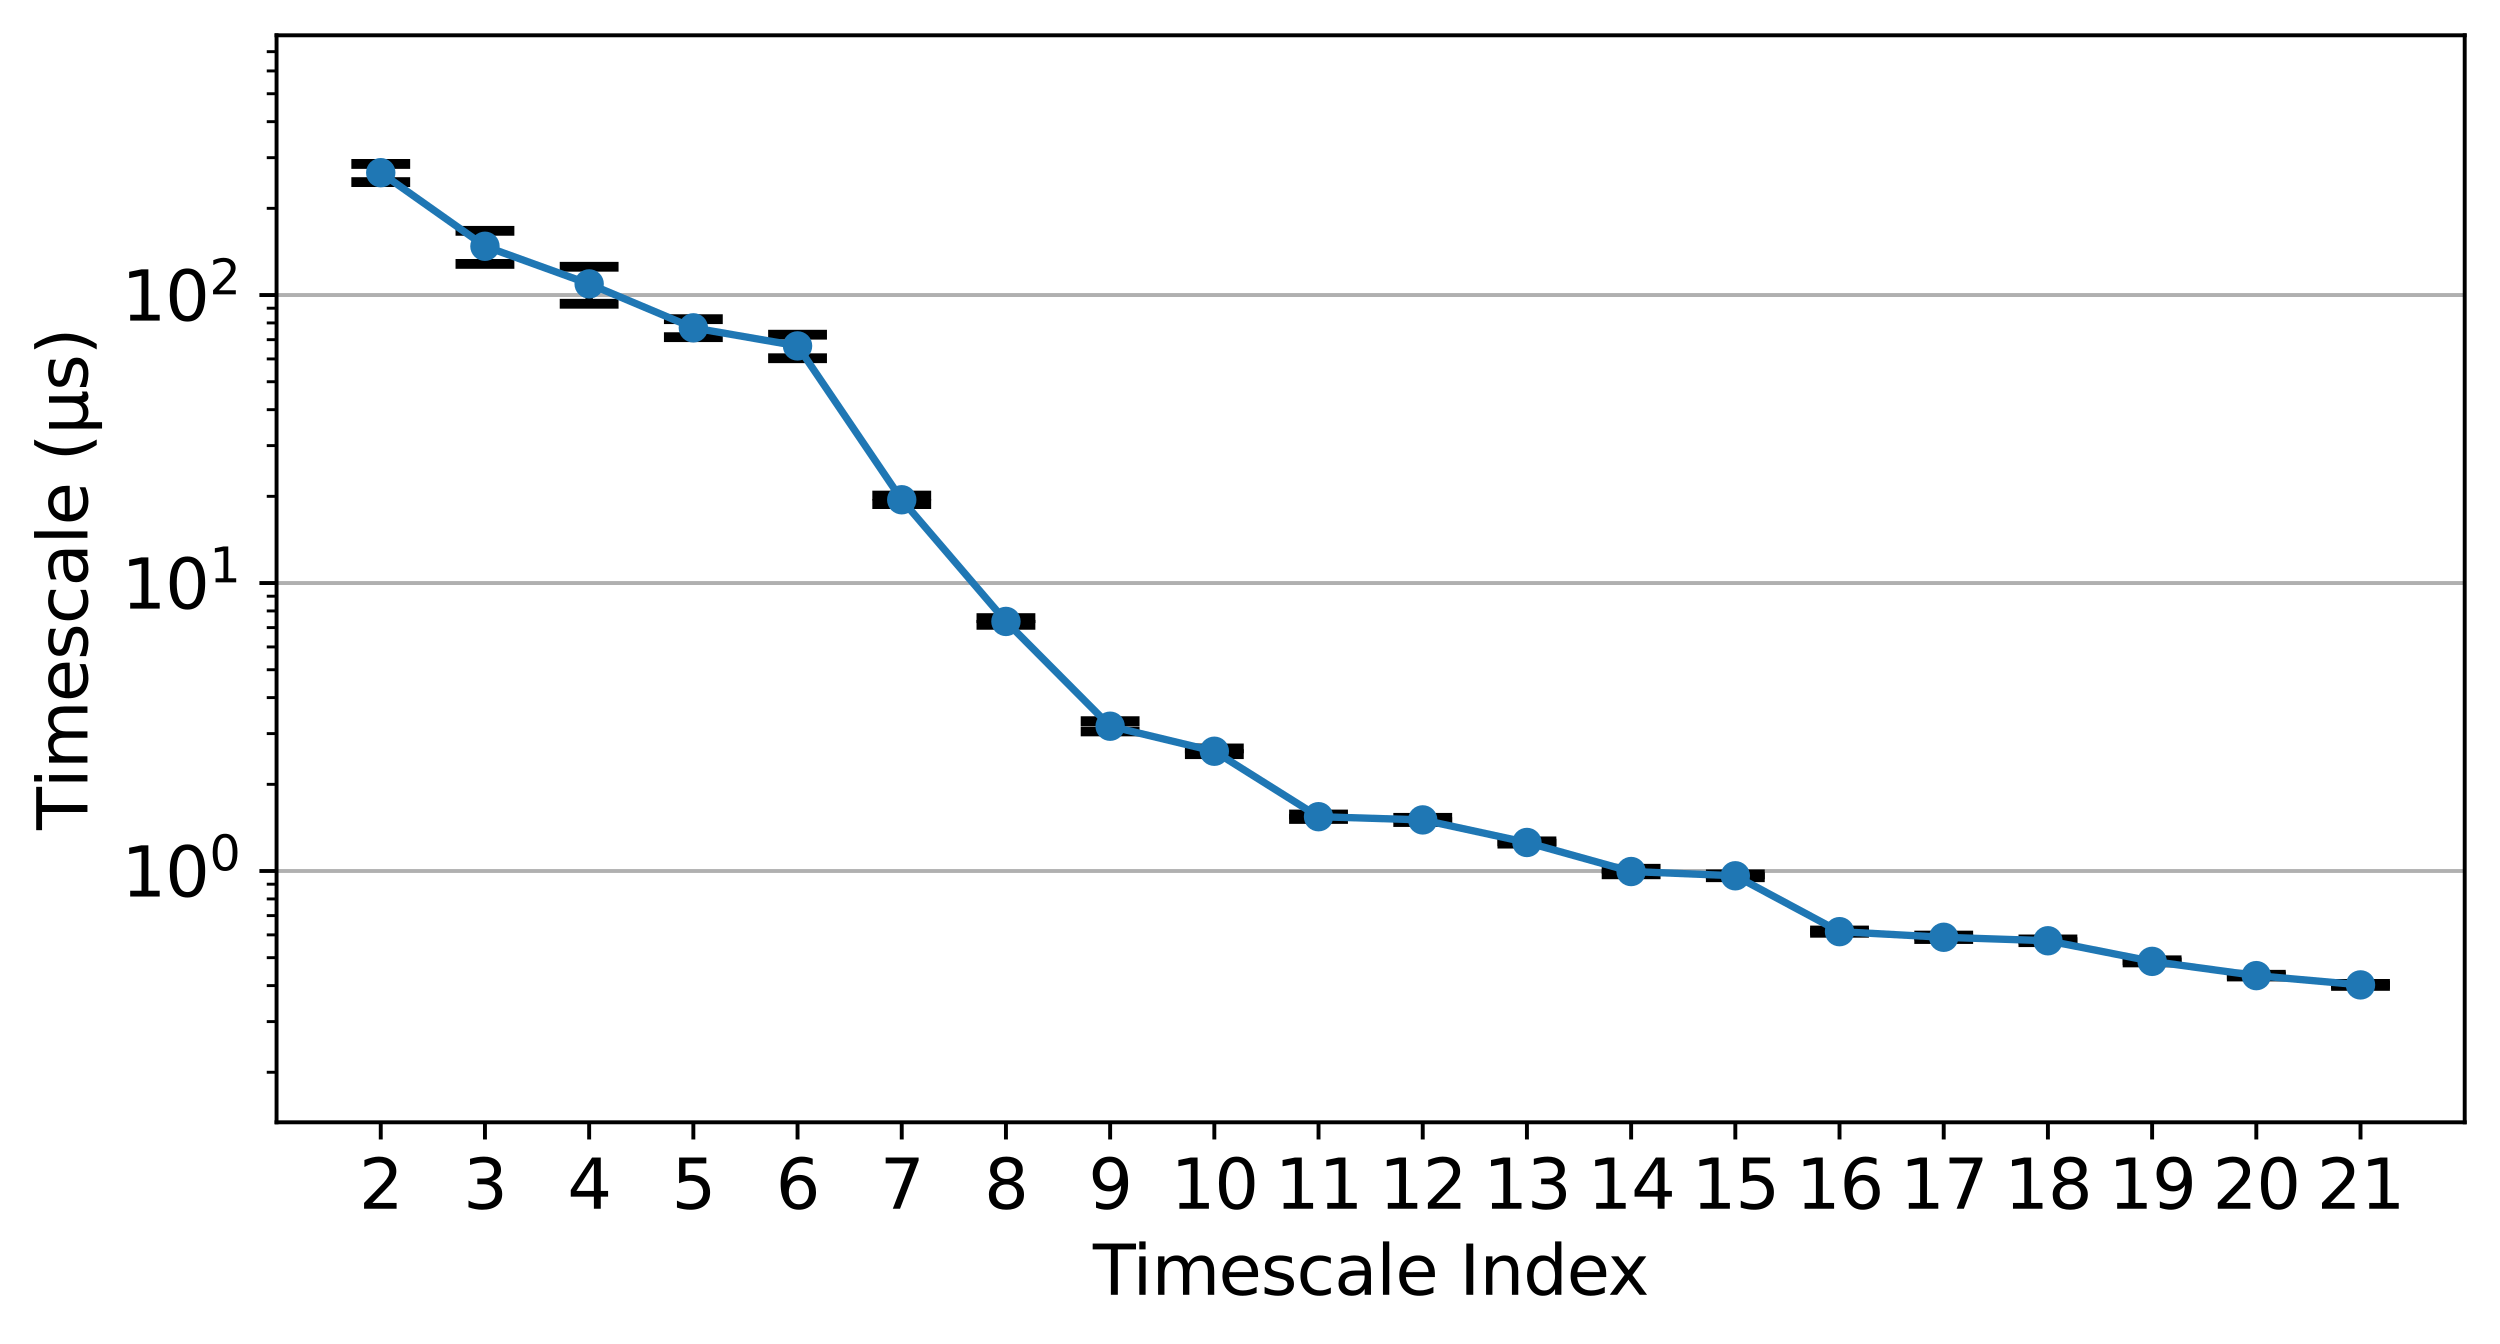 <?xml version="1.0" encoding="utf-8" standalone="no"?>
<!DOCTYPE svg PUBLIC "-//W3C//DTD SVG 1.1//EN"
  "http://www.w3.org/Graphics/SVG/1.1/DTD/svg11.dtd">
<svg xmlns:xlink="http://www.w3.org/1999/xlink" width="510.02pt" height="274.259pt" viewBox="0 0 510.02 274.259" xmlns="http://www.w3.org/2000/svg" version="1.1">
 <defs>
  <style type="text/css">*{stroke-linejoin: round; stroke-linecap: butt}</style>
 </defs>
 <g id="figure_1">
  <g id="patch_1">
   <path d="M 0 274.259 
L 510.02 274.259 
L 510.02 0 
L 0 0 
L 0 274.259 
z
" style="fill: none"/>
  </g>
  <g id="axes_1">
   <g id="patch_2">
    <path d="M 56.42 228.96 
L 502.82 228.96 
L 502.82 7.2 
L 56.42 7.2 
L 56.42 228.96 
z
" style="fill: none"/>
   </g>
   <g id="PolyCollection_1">
    <path d="M 35.163 58928.081 
L 35.163 430.378 
L 502.82 430.378 
L 502.82 58928.081 
L 502.82 58928.081 
L 35.163 58928.081 
z
" clip-path="url(#p43b0961036)" style="fill: #808080; fill-opacity: 0.8; stroke: #808080; stroke-opacity: 0.8"/>
   </g>
   <g id="matplotlib.axis_1">
    <g id="xtick_1">
     <g id="line2d_1">
      <defs>
       <path id="m91b719bd56" d="M 0 0 
L 0 3.5 
" style="stroke: #000000; stroke-width: 0.8"/>
      </defs>
      <g>
       <use xlink:href="#m91b719bd56" x="77.677" y="228.96" style="stroke: #000000; stroke-width: 0.8"/>
      </g>
     </g>
     <g id="text_1">
      <!-- 2 -->
      <g transform="translate(73.223 246.598) scale(0.14 -0.14)">
       <defs>
        <path id="DejaVuSans-32" d="M 1228 531 
L 3431 531 
L 3431 0 
L 469 0 
L 469 531 
Q 828 903 1448 1529 
Q 2069 2156 2228 2338 
Q 2531 2678 2651 2914 
Q 2772 3150 2772 3378 
Q 2772 3750 2511 3984 
Q 2250 4219 1831 4219 
Q 1534 4219 1204 4116 
Q 875 4013 500 3803 
L 500 4441 
Q 881 4594 1212 4672 
Q 1544 4750 1819 4750 
Q 2544 4750 2975 4387 
Q 3406 4025 3406 3419 
Q 3406 3131 3298 2873 
Q 3191 2616 2906 2266 
Q 2828 2175 2409 1742 
Q 1991 1309 1228 531 
z
" transform="scale(0.016)"/>
       </defs>
       <use xlink:href="#DejaVuSans-32"/>
      </g>
     </g>
    </g>
    <g id="xtick_2">
     <g id="line2d_2">
      <g>
       <use xlink:href="#m91b719bd56" x="98.934" y="228.96" style="stroke: #000000; stroke-width: 0.8"/>
      </g>
     </g>
     <g id="text_2">
      <!-- 3 -->
      <g transform="translate(94.481 246.598) scale(0.14 -0.14)">
       <defs>
        <path id="DejaVuSans-33" d="M 2597 2516 
Q 3050 2419 3304 2112 
Q 3559 1806 3559 1356 
Q 3559 666 3084 287 
Q 2609 -91 1734 -91 
Q 1441 -91 1130 -33 
Q 819 25 488 141 
L 488 750 
Q 750 597 1062 519 
Q 1375 441 1716 441 
Q 2309 441 2620 675 
Q 2931 909 2931 1356 
Q 2931 1769 2642 2001 
Q 2353 2234 1838 2234 
L 1294 2234 
L 1294 2753 
L 1863 2753 
Q 2328 2753 2575 2939 
Q 2822 3125 2822 3475 
Q 2822 3834 2567 4026 
Q 2313 4219 1838 4219 
Q 1578 4219 1281 4162 
Q 984 4106 628 3988 
L 628 4550 
Q 988 4650 1302 4700 
Q 1616 4750 1894 4750 
Q 2613 4750 3031 4423 
Q 3450 4097 3450 3541 
Q 3450 3153 3228 2886 
Q 3006 2619 2597 2516 
z
" transform="scale(0.016)"/>
       </defs>
       <use xlink:href="#DejaVuSans-33"/>
      </g>
     </g>
    </g>
    <g id="xtick_3">
     <g id="line2d_3">
      <g>
       <use xlink:href="#m91b719bd56" x="120.191" y="228.96" style="stroke: #000000; stroke-width: 0.8"/>
      </g>
     </g>
     <g id="text_3">
      <!-- 4 -->
      <g transform="translate(115.738 246.598) scale(0.14 -0.14)">
       <defs>
        <path id="DejaVuSans-34" d="M 2419 4116 
L 825 1625 
L 2419 1625 
L 2419 4116 
z
M 2253 4666 
L 3047 4666 
L 3047 1625 
L 3713 1625 
L 3713 1100 
L 3047 1100 
L 3047 0 
L 2419 0 
L 2419 1100 
L 313 1100 
L 313 1709 
L 2253 4666 
z
" transform="scale(0.016)"/>
       </defs>
       <use xlink:href="#DejaVuSans-34"/>
      </g>
     </g>
    </g>
    <g id="xtick_4">
     <g id="line2d_4">
      <g>
       <use xlink:href="#m91b719bd56" x="141.449" y="228.96" style="stroke: #000000; stroke-width: 0.8"/>
      </g>
     </g>
     <g id="text_4">
      <!-- 5 -->
      <g transform="translate(136.995 246.598) scale(0.14 -0.14)">
       <defs>
        <path id="DejaVuSans-35" d="M 691 4666 
L 3169 4666 
L 3169 4134 
L 1269 4134 
L 1269 2991 
Q 1406 3038 1543 3061 
Q 1681 3084 1819 3084 
Q 2600 3084 3056 2656 
Q 3513 2228 3513 1497 
Q 3513 744 3044 326 
Q 2575 -91 1722 -91 
Q 1428 -91 1123 -41 
Q 819 9 494 109 
L 494 744 
Q 775 591 1075 516 
Q 1375 441 1709 441 
Q 2250 441 2565 725 
Q 2881 1009 2881 1497 
Q 2881 1984 2565 2268 
Q 2250 2553 1709 2553 
Q 1456 2553 1204 2497 
Q 953 2441 691 2322 
L 691 4666 
z
" transform="scale(0.016)"/>
       </defs>
       <use xlink:href="#DejaVuSans-35"/>
      </g>
     </g>
    </g>
    <g id="xtick_5">
     <g id="line2d_5">
      <g>
       <use xlink:href="#m91b719bd56" x="162.706" y="228.96" style="stroke: #000000; stroke-width: 0.8"/>
      </g>
     </g>
     <g id="text_5">
      <!-- 6 -->
      <g transform="translate(158.252 246.598) scale(0.14 -0.14)">
       <defs>
        <path id="DejaVuSans-36" d="M 2113 2584 
Q 1688 2584 1439 2293 
Q 1191 2003 1191 1497 
Q 1191 994 1439 701 
Q 1688 409 2113 409 
Q 2538 409 2786 701 
Q 3034 994 3034 1497 
Q 3034 2003 2786 2293 
Q 2538 2584 2113 2584 
z
M 3366 4563 
L 3366 3988 
Q 3128 4100 2886 4159 
Q 2644 4219 2406 4219 
Q 1781 4219 1451 3797 
Q 1122 3375 1075 2522 
Q 1259 2794 1537 2939 
Q 1816 3084 2150 3084 
Q 2853 3084 3261 2657 
Q 3669 2231 3669 1497 
Q 3669 778 3244 343 
Q 2819 -91 2113 -91 
Q 1303 -91 875 529 
Q 447 1150 447 2328 
Q 447 3434 972 4092 
Q 1497 4750 2381 4750 
Q 2619 4750 2861 4703 
Q 3103 4656 3366 4563 
z
" transform="scale(0.016)"/>
       </defs>
       <use xlink:href="#DejaVuSans-36"/>
      </g>
     </g>
    </g>
    <g id="xtick_6">
     <g id="line2d_6">
      <g>
       <use xlink:href="#m91b719bd56" x="183.963" y="228.96" style="stroke: #000000; stroke-width: 0.8"/>
      </g>
     </g>
     <g id="text_6">
      <!-- 7 -->
      <g transform="translate(179.509 246.598) scale(0.14 -0.14)">
       <defs>
        <path id="DejaVuSans-37" d="M 525 4666 
L 3525 4666 
L 3525 4397 
L 1831 0 
L 1172 0 
L 2766 4134 
L 525 4134 
L 525 4666 
z
" transform="scale(0.016)"/>
       </defs>
       <use xlink:href="#DejaVuSans-37"/>
      </g>
     </g>
    </g>
    <g id="xtick_7">
     <g id="line2d_7">
      <g>
       <use xlink:href="#m91b719bd56" x="205.22" y="228.96" style="stroke: #000000; stroke-width: 0.8"/>
      </g>
     </g>
     <g id="text_7">
      <!-- 8 -->
      <g transform="translate(200.766 246.598) scale(0.14 -0.14)">
       <defs>
        <path id="DejaVuSans-38" d="M 2034 2216 
Q 1584 2216 1326 1975 
Q 1069 1734 1069 1313 
Q 1069 891 1326 650 
Q 1584 409 2034 409 
Q 2484 409 2743 651 
Q 3003 894 3003 1313 
Q 3003 1734 2745 1975 
Q 2488 2216 2034 2216 
z
M 1403 2484 
Q 997 2584 770 2862 
Q 544 3141 544 3541 
Q 544 4100 942 4425 
Q 1341 4750 2034 4750 
Q 2731 4750 3128 4425 
Q 3525 4100 3525 3541 
Q 3525 3141 3298 2862 
Q 3072 2584 2669 2484 
Q 3125 2378 3379 2068 
Q 3634 1759 3634 1313 
Q 3634 634 3220 271 
Q 2806 -91 2034 -91 
Q 1263 -91 848 271 
Q 434 634 434 1313 
Q 434 1759 690 2068 
Q 947 2378 1403 2484 
z
M 1172 3481 
Q 1172 3119 1398 2916 
Q 1625 2713 2034 2713 
Q 2441 2713 2670 2916 
Q 2900 3119 2900 3481 
Q 2900 3844 2670 4047 
Q 2441 4250 2034 4250 
Q 1625 4250 1398 4047 
Q 1172 3844 1172 3481 
z
" transform="scale(0.016)"/>
       </defs>
       <use xlink:href="#DejaVuSans-38"/>
      </g>
     </g>
    </g>
    <g id="xtick_8">
     <g id="line2d_8">
      <g>
       <use xlink:href="#m91b719bd56" x="226.477" y="228.96" style="stroke: #000000; stroke-width: 0.8"/>
      </g>
     </g>
     <g id="text_8">
      <!-- 9 -->
      <g transform="translate(222.023 246.598) scale(0.14 -0.14)">
       <defs>
        <path id="DejaVuSans-39" d="M 703 97 
L 703 672 
Q 941 559 1184 500 
Q 1428 441 1663 441 
Q 2288 441 2617 861 
Q 2947 1281 2994 2138 
Q 2813 1869 2534 1725 
Q 2256 1581 1919 1581 
Q 1219 1581 811 2004 
Q 403 2428 403 3163 
Q 403 3881 828 4315 
Q 1253 4750 1959 4750 
Q 2769 4750 3195 4129 
Q 3622 3509 3622 2328 
Q 3622 1225 3098 567 
Q 2575 -91 1691 -91 
Q 1453 -91 1209 -44 
Q 966 3 703 97 
z
M 1959 2075 
Q 2384 2075 2632 2365 
Q 2881 2656 2881 3163 
Q 2881 3666 2632 3958 
Q 2384 4250 1959 4250 
Q 1534 4250 1286 3958 
Q 1038 3666 1038 3163 
Q 1038 2656 1286 2365 
Q 1534 2075 1959 2075 
z
" transform="scale(0.016)"/>
       </defs>
       <use xlink:href="#DejaVuSans-39"/>
      </g>
     </g>
    </g>
    <g id="xtick_9">
     <g id="line2d_9">
      <g>
       <use xlink:href="#m91b719bd56" x="247.734" y="228.96" style="stroke: #000000; stroke-width: 0.8"/>
      </g>
     </g>
     <g id="text_9">
      <!-- 10 -->
      <g transform="translate(238.827 246.598) scale(0.14 -0.14)">
       <defs>
        <path id="DejaVuSans-31" d="M 794 531 
L 1825 531 
L 1825 4091 
L 703 3866 
L 703 4441 
L 1819 4666 
L 2450 4666 
L 2450 531 
L 3481 531 
L 3481 0 
L 794 0 
L 794 531 
z
" transform="scale(0.016)"/>
        <path id="DejaVuSans-30" d="M 2034 4250 
Q 1547 4250 1301 3770 
Q 1056 3291 1056 2328 
Q 1056 1369 1301 889 
Q 1547 409 2034 409 
Q 2525 409 2770 889 
Q 3016 1369 3016 2328 
Q 3016 3291 2770 3770 
Q 2525 4250 2034 4250 
z
M 2034 4750 
Q 2819 4750 3233 4129 
Q 3647 3509 3647 2328 
Q 3647 1150 3233 529 
Q 2819 -91 2034 -91 
Q 1250 -91 836 529 
Q 422 1150 422 2328 
Q 422 3509 836 4129 
Q 1250 4750 2034 4750 
z
" transform="scale(0.016)"/>
       </defs>
       <use xlink:href="#DejaVuSans-31"/>
       <use xlink:href="#DejaVuSans-30" x="63.623"/>
      </g>
     </g>
    </g>
    <g id="xtick_10">
     <g id="line2d_10">
      <g>
       <use xlink:href="#m91b719bd56" x="268.991" y="228.96" style="stroke: #000000; stroke-width: 0.8"/>
      </g>
     </g>
     <g id="text_10">
      <!-- 11 -->
      <g transform="translate(260.084 246.598) scale(0.14 -0.14)">
       <use xlink:href="#DejaVuSans-31"/>
       <use xlink:href="#DejaVuSans-31" x="63.623"/>
      </g>
     </g>
    </g>
    <g id="xtick_11">
     <g id="line2d_11">
      <g>
       <use xlink:href="#m91b719bd56" x="290.249" y="228.96" style="stroke: #000000; stroke-width: 0.8"/>
      </g>
     </g>
     <g id="text_11">
      <!-- 12 -->
      <g transform="translate(281.341 246.598) scale(0.14 -0.14)">
       <use xlink:href="#DejaVuSans-31"/>
       <use xlink:href="#DejaVuSans-32" x="63.623"/>
      </g>
     </g>
    </g>
    <g id="xtick_12">
     <g id="line2d_12">
      <g>
       <use xlink:href="#m91b719bd56" x="311.506" y="228.96" style="stroke: #000000; stroke-width: 0.8"/>
      </g>
     </g>
     <g id="text_12">
      <!-- 13 -->
      <g transform="translate(302.598 246.598) scale(0.14 -0.14)">
       <use xlink:href="#DejaVuSans-31"/>
       <use xlink:href="#DejaVuSans-33" x="63.623"/>
      </g>
     </g>
    </g>
    <g id="xtick_13">
     <g id="line2d_13">
      <g>
       <use xlink:href="#m91b719bd56" x="332.763" y="228.96" style="stroke: #000000; stroke-width: 0.8"/>
      </g>
     </g>
     <g id="text_13">
      <!-- 14 -->
      <g transform="translate(323.855 246.598) scale(0.14 -0.14)">
       <use xlink:href="#DejaVuSans-31"/>
       <use xlink:href="#DejaVuSans-34" x="63.623"/>
      </g>
     </g>
    </g>
    <g id="xtick_14">
     <g id="line2d_14">
      <g>
       <use xlink:href="#m91b719bd56" x="354.02" y="228.96" style="stroke: #000000; stroke-width: 0.8"/>
      </g>
     </g>
     <g id="text_14">
      <!-- 15 -->
      <g transform="translate(345.113 246.598) scale(0.14 -0.14)">
       <use xlink:href="#DejaVuSans-31"/>
       <use xlink:href="#DejaVuSans-35" x="63.623"/>
      </g>
     </g>
    </g>
    <g id="xtick_15">
     <g id="line2d_15">
      <g>
       <use xlink:href="#m91b719bd56" x="375.277" y="228.96" style="stroke: #000000; stroke-width: 0.8"/>
      </g>
     </g>
     <g id="text_15">
      <!-- 16 -->
      <g transform="translate(366.37 246.598) scale(0.14 -0.14)">
       <use xlink:href="#DejaVuSans-31"/>
       <use xlink:href="#DejaVuSans-36" x="63.623"/>
      </g>
     </g>
    </g>
    <g id="xtick_16">
     <g id="line2d_16">
      <g>
       <use xlink:href="#m91b719bd56" x="396.534" y="228.96" style="stroke: #000000; stroke-width: 0.8"/>
      </g>
     </g>
     <g id="text_16">
      <!-- 17 -->
      <g transform="translate(387.627 246.598) scale(0.14 -0.14)">
       <use xlink:href="#DejaVuSans-31"/>
       <use xlink:href="#DejaVuSans-37" x="63.623"/>
      </g>
     </g>
    </g>
    <g id="xtick_17">
     <g id="line2d_17">
      <g>
       <use xlink:href="#m91b719bd56" x="417.791" y="228.96" style="stroke: #000000; stroke-width: 0.8"/>
      </g>
     </g>
     <g id="text_17">
      <!-- 18 -->
      <g transform="translate(408.884 246.598) scale(0.14 -0.14)">
       <use xlink:href="#DejaVuSans-31"/>
       <use xlink:href="#DejaVuSans-38" x="63.623"/>
      </g>
     </g>
    </g>
    <g id="xtick_18">
     <g id="line2d_18">
      <g>
       <use xlink:href="#m91b719bd56" x="439.049" y="228.96" style="stroke: #000000; stroke-width: 0.8"/>
      </g>
     </g>
     <g id="text_18">
      <!-- 19 -->
      <g transform="translate(430.141 246.598) scale(0.14 -0.14)">
       <use xlink:href="#DejaVuSans-31"/>
       <use xlink:href="#DejaVuSans-39" x="63.623"/>
      </g>
     </g>
    </g>
    <g id="xtick_19">
     <g id="line2d_19">
      <g>
       <use xlink:href="#m91b719bd56" x="460.306" y="228.96" style="stroke: #000000; stroke-width: 0.8"/>
      </g>
     </g>
     <g id="text_19">
      <!-- 20 -->
      <g transform="translate(451.398 246.598) scale(0.14 -0.14)">
       <use xlink:href="#DejaVuSans-32"/>
       <use xlink:href="#DejaVuSans-30" x="63.623"/>
      </g>
     </g>
    </g>
    <g id="xtick_20">
     <g id="line2d_20">
      <g>
       <use xlink:href="#m91b719bd56" x="481.563" y="228.96" style="stroke: #000000; stroke-width: 0.8"/>
      </g>
     </g>
     <g id="text_20">
      <!-- 21 -->
      <g transform="translate(472.655 246.598) scale(0.14 -0.14)">
       <use xlink:href="#DejaVuSans-32"/>
       <use xlink:href="#DejaVuSans-31" x="63.623"/>
      </g>
     </g>
    </g>
    <g id="text_21">
     <!-- Timescale Index -->
     <g transform="translate(222.958 264.147) scale(0.14 -0.14)">
      <defs>
       <path id="DejaVuSans-54" d="M -19 4666 
L 3928 4666 
L 3928 4134 
L 2272 4134 
L 2272 0 
L 1638 0 
L 1638 4134 
L -19 4134 
L -19 4666 
z
" transform="scale(0.016)"/>
       <path id="DejaVuSans-69" d="M 603 3500 
L 1178 3500 
L 1178 0 
L 603 0 
L 603 3500 
z
M 603 4863 
L 1178 4863 
L 1178 4134 
L 603 4134 
L 603 4863 
z
" transform="scale(0.016)"/>
       <path id="DejaVuSans-6d" d="M 3328 2828 
Q 3544 3216 3844 3400 
Q 4144 3584 4550 3584 
Q 5097 3584 5394 3201 
Q 5691 2819 5691 2113 
L 5691 0 
L 5113 0 
L 5113 2094 
Q 5113 2597 4934 2840 
Q 4756 3084 4391 3084 
Q 3944 3084 3684 2787 
Q 3425 2491 3425 1978 
L 3425 0 
L 2847 0 
L 2847 2094 
Q 2847 2600 2669 2842 
Q 2491 3084 2119 3084 
Q 1678 3084 1418 2786 
Q 1159 2488 1159 1978 
L 1159 0 
L 581 0 
L 581 3500 
L 1159 3500 
L 1159 2956 
Q 1356 3278 1631 3431 
Q 1906 3584 2284 3584 
Q 2666 3584 2933 3390 
Q 3200 3197 3328 2828 
z
" transform="scale(0.016)"/>
       <path id="DejaVuSans-65" d="M 3597 1894 
L 3597 1613 
L 953 1613 
Q 991 1019 1311 708 
Q 1631 397 2203 397 
Q 2534 397 2845 478 
Q 3156 559 3463 722 
L 3463 178 
Q 3153 47 2828 -22 
Q 2503 -91 2169 -91 
Q 1331 -91 842 396 
Q 353 884 353 1716 
Q 353 2575 817 3079 
Q 1281 3584 2069 3584 
Q 2775 3584 3186 3129 
Q 3597 2675 3597 1894 
z
M 3022 2063 
Q 3016 2534 2758 2815 
Q 2500 3097 2075 3097 
Q 1594 3097 1305 2825 
Q 1016 2553 972 2059 
L 3022 2063 
z
" transform="scale(0.016)"/>
       <path id="DejaVuSans-73" d="M 2834 3397 
L 2834 2853 
Q 2591 2978 2328 3040 
Q 2066 3103 1784 3103 
Q 1356 3103 1142 2972 
Q 928 2841 928 2578 
Q 928 2378 1081 2264 
Q 1234 2150 1697 2047 
L 1894 2003 
Q 2506 1872 2764 1633 
Q 3022 1394 3022 966 
Q 3022 478 2636 193 
Q 2250 -91 1575 -91 
Q 1294 -91 989 -36 
Q 684 19 347 128 
L 347 722 
Q 666 556 975 473 
Q 1284 391 1588 391 
Q 1994 391 2212 530 
Q 2431 669 2431 922 
Q 2431 1156 2273 1281 
Q 2116 1406 1581 1522 
L 1381 1569 
Q 847 1681 609 1914 
Q 372 2147 372 2553 
Q 372 3047 722 3315 
Q 1072 3584 1716 3584 
Q 2034 3584 2315 3537 
Q 2597 3491 2834 3397 
z
" transform="scale(0.016)"/>
       <path id="DejaVuSans-63" d="M 3122 3366 
L 3122 2828 
Q 2878 2963 2633 3030 
Q 2388 3097 2138 3097 
Q 1578 3097 1268 2742 
Q 959 2388 959 1747 
Q 959 1106 1268 751 
Q 1578 397 2138 397 
Q 2388 397 2633 464 
Q 2878 531 3122 666 
L 3122 134 
Q 2881 22 2623 -34 
Q 2366 -91 2075 -91 
Q 1284 -91 818 406 
Q 353 903 353 1747 
Q 353 2603 823 3093 
Q 1294 3584 2113 3584 
Q 2378 3584 2631 3529 
Q 2884 3475 3122 3366 
z
" transform="scale(0.016)"/>
       <path id="DejaVuSans-61" d="M 2194 1759 
Q 1497 1759 1228 1600 
Q 959 1441 959 1056 
Q 959 750 1161 570 
Q 1363 391 1709 391 
Q 2188 391 2477 730 
Q 2766 1069 2766 1631 
L 2766 1759 
L 2194 1759 
z
M 3341 1997 
L 3341 0 
L 2766 0 
L 2766 531 
Q 2569 213 2275 61 
Q 1981 -91 1556 -91 
Q 1019 -91 701 211 
Q 384 513 384 1019 
Q 384 1609 779 1909 
Q 1175 2209 1959 2209 
L 2766 2209 
L 2766 2266 
Q 2766 2663 2505 2880 
Q 2244 3097 1772 3097 
Q 1472 3097 1187 3025 
Q 903 2953 641 2809 
L 641 3341 
Q 956 3463 1253 3523 
Q 1550 3584 1831 3584 
Q 2591 3584 2966 3190 
Q 3341 2797 3341 1997 
z
" transform="scale(0.016)"/>
       <path id="DejaVuSans-6c" d="M 603 4863 
L 1178 4863 
L 1178 0 
L 603 0 
L 603 4863 
z
" transform="scale(0.016)"/>
       <path id="DejaVuSans-20" transform="scale(0.016)"/>
       <path id="DejaVuSans-49" d="M 628 4666 
L 1259 4666 
L 1259 0 
L 628 0 
L 628 4666 
z
" transform="scale(0.016)"/>
       <path id="DejaVuSans-6e" d="M 3513 2113 
L 3513 0 
L 2938 0 
L 2938 2094 
Q 2938 2591 2744 2837 
Q 2550 3084 2163 3084 
Q 1697 3084 1428 2787 
Q 1159 2491 1159 1978 
L 1159 0 
L 581 0 
L 581 3500 
L 1159 3500 
L 1159 2956 
Q 1366 3272 1645 3428 
Q 1925 3584 2291 3584 
Q 2894 3584 3203 3211 
Q 3513 2838 3513 2113 
z
" transform="scale(0.016)"/>
       <path id="DejaVuSans-64" d="M 2906 2969 
L 2906 4863 
L 3481 4863 
L 3481 0 
L 2906 0 
L 2906 525 
Q 2725 213 2448 61 
Q 2172 -91 1784 -91 
Q 1150 -91 751 415 
Q 353 922 353 1747 
Q 353 2572 751 3078 
Q 1150 3584 1784 3584 
Q 2172 3584 2448 3432 
Q 2725 3281 2906 2969 
z
M 947 1747 
Q 947 1113 1208 752 
Q 1469 391 1925 391 
Q 2381 391 2643 752 
Q 2906 1113 2906 1747 
Q 2906 2381 2643 2742 
Q 2381 3103 1925 3103 
Q 1469 3103 1208 2742 
Q 947 2381 947 1747 
z
" transform="scale(0.016)"/>
       <path id="DejaVuSans-78" d="M 3513 3500 
L 2247 1797 
L 3578 0 
L 2900 0 
L 1881 1375 
L 863 0 
L 184 0 
L 1544 1831 
L 300 3500 
L 978 3500 
L 1906 2253 
L 2834 3500 
L 3513 3500 
z
" transform="scale(0.016)"/>
      </defs>
      <use xlink:href="#DejaVuSans-54"/>
      <use xlink:href="#DejaVuSans-69" x="57.959"/>
      <use xlink:href="#DejaVuSans-6d" x="85.742"/>
      <use xlink:href="#DejaVuSans-65" x="183.154"/>
      <use xlink:href="#DejaVuSans-73" x="244.678"/>
      <use xlink:href="#DejaVuSans-63" x="296.777"/>
      <use xlink:href="#DejaVuSans-61" x="351.758"/>
      <use xlink:href="#DejaVuSans-6c" x="413.037"/>
      <use xlink:href="#DejaVuSans-65" x="440.82"/>
      <use xlink:href="#DejaVuSans-20" x="502.344"/>
      <use xlink:href="#DejaVuSans-49" x="534.131"/>
      <use xlink:href="#DejaVuSans-6e" x="563.623"/>
      <use xlink:href="#DejaVuSans-64" x="627.002"/>
      <use xlink:href="#DejaVuSans-65" x="690.479"/>
      <use xlink:href="#DejaVuSans-78" x="750.252"/>
     </g>
    </g>
   </g>
   <g id="matplotlib.axis_2">
    <g id="ytick_1">
     <g id="line2d_21">
      <path d="M 56.42 177.69 
L 502.82 177.69 
" clip-path="url(#p43b0961036)" style="fill: none; stroke: #b0b0b0; stroke-width: 0.8; stroke-linecap: square"/>
     </g>
     <g id="line2d_22">
      <defs>
       <path id="m806b6e39b1" d="M 0 0 
L -3.5 0 
" style="stroke: #000000; stroke-width: 0.8"/>
      </defs>
      <g>
       <use xlink:href="#m806b6e39b1" x="56.42" y="177.69" style="stroke: #000000; stroke-width: 0.8"/>
      </g>
     </g>
     <g id="text_22">
      <!-- $\mathdefault{10^{0}}$ -->
      <g transform="translate(24.78 183.009) scale(0.14 -0.14)">
       <use xlink:href="#DejaVuSans-31" transform="translate(0 0.766)"/>
       <use xlink:href="#DejaVuSans-30" transform="translate(63.623 0.766)"/>
       <use xlink:href="#DejaVuSans-30" transform="translate(128.203 39.047) scale(0.7)"/>
      </g>
     </g>
    </g>
    <g id="ytick_2">
     <g id="line2d_23">
      <path d="M 56.42 118.94 
L 502.82 118.94 
" clip-path="url(#p43b0961036)" style="fill: none; stroke: #b0b0b0; stroke-width: 0.8; stroke-linecap: square"/>
     </g>
     <g id="line2d_24">
      <g>
       <use xlink:href="#m806b6e39b1" x="56.42" y="118.94" style="stroke: #000000; stroke-width: 0.8"/>
      </g>
     </g>
     <g id="text_23">
      <!-- $\mathdefault{10^{1}}$ -->
      <g transform="translate(24.78 124.259) scale(0.14 -0.14)">
       <use xlink:href="#DejaVuSans-31" transform="translate(0 0.684)"/>
       <use xlink:href="#DejaVuSans-30" transform="translate(63.623 0.684)"/>
       <use xlink:href="#DejaVuSans-31" transform="translate(128.203 38.966) scale(0.7)"/>
      </g>
     </g>
    </g>
    <g id="ytick_3">
     <g id="line2d_25">
      <path d="M 56.42 60.19 
L 502.82 60.19 
" clip-path="url(#p43b0961036)" style="fill: none; stroke: #b0b0b0; stroke-width: 0.8; stroke-linecap: square"/>
     </g>
     <g id="line2d_26">
      <g>
       <use xlink:href="#m806b6e39b1" x="56.42" y="60.19" style="stroke: #000000; stroke-width: 0.8"/>
      </g>
     </g>
     <g id="text_24">
      <!-- $\mathdefault{10^{2}}$ -->
      <g transform="translate(24.78 65.509) scale(0.14 -0.14)">
       <use xlink:href="#DejaVuSans-31" transform="translate(0 0.766)"/>
       <use xlink:href="#DejaVuSans-30" transform="translate(63.623 0.766)"/>
       <use xlink:href="#DejaVuSans-32" transform="translate(128.203 39.047) scale(0.7)"/>
      </g>
     </g>
    </g>
    <g id="ytick_4">
     <g id="line2d_27">
      <defs>
       <path id="m27cc986200" d="M 0 0 
L -2 0 
" style="stroke: #000000; stroke-width: 0.6"/>
      </defs>
      <g>
       <use xlink:href="#m27cc986200" x="56.42" y="218.755" style="stroke: #000000; stroke-width: 0.6"/>
      </g>
     </g>
    </g>
    <g id="ytick_5">
     <g id="line2d_28">
      <g>
       <use xlink:href="#m27cc986200" x="56.42" y="208.41" style="stroke: #000000; stroke-width: 0.6"/>
      </g>
     </g>
    </g>
    <g id="ytick_6">
     <g id="line2d_29">
      <g>
       <use xlink:href="#m27cc986200" x="56.42" y="201.07" style="stroke: #000000; stroke-width: 0.6"/>
      </g>
     </g>
    </g>
    <g id="ytick_7">
     <g id="line2d_30">
      <g>
       <use xlink:href="#m27cc986200" x="56.42" y="195.376" style="stroke: #000000; stroke-width: 0.6"/>
      </g>
     </g>
    </g>
    <g id="ytick_8">
     <g id="line2d_31">
      <g>
       <use xlink:href="#m27cc986200" x="56.42" y="190.724" style="stroke: #000000; stroke-width: 0.6"/>
      </g>
     </g>
    </g>
    <g id="ytick_9">
     <g id="line2d_32">
      <g>
       <use xlink:href="#m27cc986200" x="56.42" y="186.791" style="stroke: #000000; stroke-width: 0.6"/>
      </g>
     </g>
    </g>
    <g id="ytick_10">
     <g id="line2d_33">
      <g>
       <use xlink:href="#m27cc986200" x="56.42" y="183.384" style="stroke: #000000; stroke-width: 0.6"/>
      </g>
     </g>
    </g>
    <g id="ytick_11">
     <g id="line2d_34">
      <g>
       <use xlink:href="#m27cc986200" x="56.42" y="180.379" style="stroke: #000000; stroke-width: 0.6"/>
      </g>
     </g>
    </g>
    <g id="ytick_12">
     <g id="line2d_35">
      <g>
       <use xlink:href="#m27cc986200" x="56.42" y="160.005" style="stroke: #000000; stroke-width: 0.6"/>
      </g>
     </g>
    </g>
    <g id="ytick_13">
     <g id="line2d_36">
      <g>
       <use xlink:href="#m27cc986200" x="56.42" y="149.659" style="stroke: #000000; stroke-width: 0.6"/>
      </g>
     </g>
    </g>
    <g id="ytick_14">
     <g id="line2d_37">
      <g>
       <use xlink:href="#m27cc986200" x="56.42" y="142.319" style="stroke: #000000; stroke-width: 0.6"/>
      </g>
     </g>
    </g>
    <g id="ytick_15">
     <g id="line2d_38">
      <g>
       <use xlink:href="#m27cc986200" x="56.42" y="136.626" style="stroke: #000000; stroke-width: 0.6"/>
      </g>
     </g>
    </g>
    <g id="ytick_16">
     <g id="line2d_39">
      <g>
       <use xlink:href="#m27cc986200" x="56.42" y="131.974" style="stroke: #000000; stroke-width: 0.6"/>
      </g>
     </g>
    </g>
    <g id="ytick_17">
     <g id="line2d_40">
      <g>
       <use xlink:href="#m27cc986200" x="56.42" y="128.041" style="stroke: #000000; stroke-width: 0.6"/>
      </g>
     </g>
    </g>
    <g id="ytick_18">
     <g id="line2d_41">
      <g>
       <use xlink:href="#m27cc986200" x="56.42" y="124.634" style="stroke: #000000; stroke-width: 0.6"/>
      </g>
     </g>
    </g>
    <g id="ytick_19">
     <g id="line2d_42">
      <g>
       <use xlink:href="#m27cc986200" x="56.42" y="121.628" style="stroke: #000000; stroke-width: 0.6"/>
      </g>
     </g>
    </g>
    <g id="ytick_20">
     <g id="line2d_43">
      <g>
       <use xlink:href="#m27cc986200" x="56.42" y="101.254" style="stroke: #000000; stroke-width: 0.6"/>
      </g>
     </g>
    </g>
    <g id="ytick_21">
     <g id="line2d_44">
      <g>
       <use xlink:href="#m27cc986200" x="56.42" y="90.909" style="stroke: #000000; stroke-width: 0.6"/>
      </g>
     </g>
    </g>
    <g id="ytick_22">
     <g id="line2d_45">
      <g>
       <use xlink:href="#m27cc986200" x="56.42" y="83.569" style="stroke: #000000; stroke-width: 0.6"/>
      </g>
     </g>
    </g>
    <g id="ytick_23">
     <g id="line2d_46">
      <g>
       <use xlink:href="#m27cc986200" x="56.42" y="77.875" style="stroke: #000000; stroke-width: 0.6"/>
      </g>
     </g>
    </g>
    <g id="ytick_24">
     <g id="line2d_47">
      <g>
       <use xlink:href="#m27cc986200" x="56.42" y="73.223" style="stroke: #000000; stroke-width: 0.6"/>
      </g>
     </g>
    </g>
    <g id="ytick_25">
     <g id="line2d_48">
      <g>
       <use xlink:href="#m27cc986200" x="56.42" y="69.29" style="stroke: #000000; stroke-width: 0.6"/>
      </g>
     </g>
    </g>
    <g id="ytick_26">
     <g id="line2d_49">
      <g>
       <use xlink:href="#m27cc986200" x="56.42" y="65.883" style="stroke: #000000; stroke-width: 0.6"/>
      </g>
     </g>
    </g>
    <g id="ytick_27">
     <g id="line2d_50">
      <g>
       <use xlink:href="#m27cc986200" x="56.42" y="62.878" style="stroke: #000000; stroke-width: 0.6"/>
      </g>
     </g>
    </g>
    <g id="ytick_28">
     <g id="line2d_51">
      <g>
       <use xlink:href="#m27cc986200" x="56.42" y="42.504" style="stroke: #000000; stroke-width: 0.6"/>
      </g>
     </g>
    </g>
    <g id="ytick_29">
     <g id="line2d_52">
      <g>
       <use xlink:href="#m27cc986200" x="56.42" y="32.159" style="stroke: #000000; stroke-width: 0.6"/>
      </g>
     </g>
    </g>
    <g id="ytick_30">
     <g id="line2d_53">
      <g>
       <use xlink:href="#m27cc986200" x="56.42" y="24.818" style="stroke: #000000; stroke-width: 0.6"/>
      </g>
     </g>
    </g>
    <g id="ytick_31">
     <g id="line2d_54">
      <g>
       <use xlink:href="#m27cc986200" x="56.42" y="19.125" style="stroke: #000000; stroke-width: 0.6"/>
      </g>
     </g>
    </g>
    <g id="ytick_32">
     <g id="line2d_55">
      <g>
       <use xlink:href="#m27cc986200" x="56.42" y="14.473" style="stroke: #000000; stroke-width: 0.6"/>
      </g>
     </g>
    </g>
    <g id="ytick_33">
     <g id="line2d_56">
      <g>
       <use xlink:href="#m27cc986200" x="56.42" y="10.54" style="stroke: #000000; stroke-width: 0.6"/>
      </g>
     </g>
    </g>
    <g id="text_25">
     <!-- Timescale ($\mathrm{\mu s}$) -->
     <g transform="translate(17.84 169.32) rotate(-90) scale(0.14 -0.14)">
      <defs>
       <path id="DejaVuSans-28" d="M 1984 4856 
Q 1566 4138 1362 3434 
Q 1159 2731 1159 2009 
Q 1159 1288 1364 580 
Q 1569 -128 1984 -844 
L 1484 -844 
Q 1016 -109 783 600 
Q 550 1309 550 2009 
Q 550 2706 781 3412 
Q 1013 4119 1484 4856 
L 1984 4856 
z
" transform="scale(0.016)"/>
       <path id="DejaVuSans-3bc" d="M 544 -1331 
L 544 3500 
L 1119 3500 
L 1119 1325 
Q 1119 872 1334 640 
Q 1550 409 1972 409 
Q 2434 409 2667 671 
Q 2900 934 2900 1459 
L 2900 3500 
L 3475 3500 
L 3475 806 
Q 3475 619 3529 530 
Q 3584 441 3700 441 
Q 3728 441 3778 458 
Q 3828 475 3916 513 
L 3916 50 
Q 3788 -22 3673 -56 
Q 3559 -91 3450 -91 
Q 3234 -91 3106 31 
Q 2978 153 2931 403 
Q 2775 156 2548 32 
Q 2322 -91 2016 -91 
Q 1697 -91 1473 31 
Q 1250 153 1119 397 
L 1119 -1331 
L 544 -1331 
z
" transform="scale(0.016)"/>
       <path id="DejaVuSans-29" d="M 513 4856 
L 1013 4856 
Q 1481 4119 1714 3412 
Q 1947 2706 1947 2009 
Q 1947 1309 1714 600 
Q 1481 -109 1013 -844 
L 513 -844 
Q 928 -128 1133 580 
Q 1338 1288 1338 2009 
Q 1338 2731 1133 3434 
Q 928 4138 513 4856 
z
" transform="scale(0.016)"/>
      </defs>
      <use xlink:href="#DejaVuSans-54" transform="translate(0 0.016)"/>
      <use xlink:href="#DejaVuSans-69" transform="translate(61.084 0.016)"/>
      <use xlink:href="#DejaVuSans-6d" transform="translate(88.867 0.016)"/>
      <use xlink:href="#DejaVuSans-65" transform="translate(186.279 0.016)"/>
      <use xlink:href="#DejaVuSans-73" transform="translate(247.803 0.016)"/>
      <use xlink:href="#DejaVuSans-63" transform="translate(299.902 0.016)"/>
      <use xlink:href="#DejaVuSans-61" transform="translate(354.883 0.016)"/>
      <use xlink:href="#DejaVuSans-6c" transform="translate(416.162 0.016)"/>
      <use xlink:href="#DejaVuSans-65" transform="translate(443.945 0.016)"/>
      <use xlink:href="#DejaVuSans-20" transform="translate(505.469 0.016)"/>
      <use xlink:href="#DejaVuSans-28" transform="translate(537.256 0.016)"/>
      <use xlink:href="#DejaVuSans-3bc" transform="translate(576.27 0.016)"/>
      <use xlink:href="#DejaVuSans-73" transform="translate(639.893 0.016)"/>
      <use xlink:href="#DejaVuSans-29" transform="translate(691.992 0.016)"/>
     </g>
    </g>
   </g>
   <g id="LineCollection_1">
    <path d="M 77.677 37.152 
L 77.677 33.444 
" clip-path="url(#p43b0961036)" style="fill: none; stroke: #000000; stroke-width: 1.5"/>
    <path d="M 98.934 53.839 
L 98.934 47.088 
" clip-path="url(#p43b0961036)" style="fill: none; stroke: #000000; stroke-width: 1.5"/>
    <path d="M 120.191 61.973 
L 120.191 54.423 
" clip-path="url(#p43b0961036)" style="fill: none; stroke: #000000; stroke-width: 1.5"/>
    <path d="M 141.449 68.789 
L 141.449 65.108 
" clip-path="url(#p43b0961036)" style="fill: none; stroke: #000000; stroke-width: 1.5"/>
    <path d="M 162.706 73.08 
L 162.706 68.283 
" clip-path="url(#p43b0961036)" style="fill: none; stroke: #000000; stroke-width: 1.5"/>
    <path d="M 183.963 102.845 
L 183.963 101.098 
" clip-path="url(#p43b0961036)" style="fill: none; stroke: #000000; stroke-width: 1.5"/>
    <path d="M 205.22 127.469 
L 205.22 126.104 
" clip-path="url(#p43b0961036)" style="fill: none; stroke: #000000; stroke-width: 1.5"/>
    <path d="M 226.477 149.221 
L 226.477 147.13 
" clip-path="url(#p43b0961036)" style="fill: none; stroke: #000000; stroke-width: 1.5"/>
    <path d="M 247.734 153.849 
L 247.734 152.684 
" clip-path="url(#p43b0961036)" style="fill: none; stroke: #000000; stroke-width: 1.5"/>
    <path d="M 268.991 167.074 
L 268.991 166.16 
" clip-path="url(#p43b0961036)" style="fill: none; stroke: #000000; stroke-width: 1.5"/>
    <path d="M 290.249 167.7 
L 290.249 166.844 
" clip-path="url(#p43b0961036)" style="fill: none; stroke: #000000; stroke-width: 1.5"/>
    <path d="M 311.506 172.109 
L 311.506 171.639 
" clip-path="url(#p43b0961036)" style="fill: none; stroke: #000000; stroke-width: 1.5"/>
    <path d="M 332.763 178.368 
L 332.763 177.242 
" clip-path="url(#p43b0961036)" style="fill: none; stroke: #000000; stroke-width: 1.5"/>
    <path d="M 354.02 178.96 
L 354.02 178.377 
" clip-path="url(#p43b0961036)" style="fill: none; stroke: #000000; stroke-width: 1.5"/>
    <path d="M 375.277 190.297 
L 375.277 189.837 
" clip-path="url(#p43b0961036)" style="fill: none; stroke: #000000; stroke-width: 1.5"/>
    <path d="M 396.534 191.568 
L 396.534 190.862 
" clip-path="url(#p43b0961036)" style="fill: none; stroke: #000000; stroke-width: 1.5"/>
    <path d="M 417.791 192.206 
L 417.791 191.646 
" clip-path="url(#p43b0961036)" style="fill: none; stroke: #000000; stroke-width: 1.5"/>
    <path d="M 439.049 196.343 
L 439.049 195.915 
" clip-path="url(#p43b0961036)" style="fill: none; stroke: #000000; stroke-width: 1.5"/>
    <path d="M 460.306 199.21 
L 460.306 198.864 
" clip-path="url(#p43b0961036)" style="fill: none; stroke: #000000; stroke-width: 1.5"/>
    <path d="M 481.563 201.134 
L 481.563 200.726 
" clip-path="url(#p43b0961036)" style="fill: none; stroke: #000000; stroke-width: 1.5"/>
   </g>
   <g id="line2d_57">
    <defs>
     <path id="m981792b31f" d="M 6 0 
L -6 -0 
" style="stroke: #000000; stroke-width: 2"/>
    </defs>
    <g clip-path="url(#p43b0961036)">
     <use xlink:href="#m981792b31f" x="77.677" y="37.152" style="stroke: #000000; stroke-width: 2"/>
     <use xlink:href="#m981792b31f" x="98.934" y="53.839" style="stroke: #000000; stroke-width: 2"/>
     <use xlink:href="#m981792b31f" x="120.191" y="61.973" style="stroke: #000000; stroke-width: 2"/>
     <use xlink:href="#m981792b31f" x="141.449" y="68.789" style="stroke: #000000; stroke-width: 2"/>
     <use xlink:href="#m981792b31f" x="162.706" y="73.08" style="stroke: #000000; stroke-width: 2"/>
     <use xlink:href="#m981792b31f" x="183.963" y="102.845" style="stroke: #000000; stroke-width: 2"/>
     <use xlink:href="#m981792b31f" x="205.22" y="127.469" style="stroke: #000000; stroke-width: 2"/>
     <use xlink:href="#m981792b31f" x="226.477" y="149.221" style="stroke: #000000; stroke-width: 2"/>
     <use xlink:href="#m981792b31f" x="247.734" y="153.849" style="stroke: #000000; stroke-width: 2"/>
     <use xlink:href="#m981792b31f" x="268.991" y="167.074" style="stroke: #000000; stroke-width: 2"/>
     <use xlink:href="#m981792b31f" x="290.249" y="167.7" style="stroke: #000000; stroke-width: 2"/>
     <use xlink:href="#m981792b31f" x="311.506" y="172.109" style="stroke: #000000; stroke-width: 2"/>
     <use xlink:href="#m981792b31f" x="332.763" y="178.368" style="stroke: #000000; stroke-width: 2"/>
     <use xlink:href="#m981792b31f" x="354.02" y="178.96" style="stroke: #000000; stroke-width: 2"/>
     <use xlink:href="#m981792b31f" x="375.277" y="190.297" style="stroke: #000000; stroke-width: 2"/>
     <use xlink:href="#m981792b31f" x="396.534" y="191.568" style="stroke: #000000; stroke-width: 2"/>
     <use xlink:href="#m981792b31f" x="417.791" y="192.206" style="stroke: #000000; stroke-width: 2"/>
     <use xlink:href="#m981792b31f" x="439.049" y="196.343" style="stroke: #000000; stroke-width: 2"/>
     <use xlink:href="#m981792b31f" x="460.306" y="199.21" style="stroke: #000000; stroke-width: 2"/>
     <use xlink:href="#m981792b31f" x="481.563" y="201.134" style="stroke: #000000; stroke-width: 2"/>
    </g>
   </g>
   <g id="line2d_58">
    <g clip-path="url(#p43b0961036)">
     <use xlink:href="#m981792b31f" x="77.677" y="33.444" style="stroke: #000000; stroke-width: 2"/>
     <use xlink:href="#m981792b31f" x="98.934" y="47.088" style="stroke: #000000; stroke-width: 2"/>
     <use xlink:href="#m981792b31f" x="120.191" y="54.423" style="stroke: #000000; stroke-width: 2"/>
     <use xlink:href="#m981792b31f" x="141.449" y="65.108" style="stroke: #000000; stroke-width: 2"/>
     <use xlink:href="#m981792b31f" x="162.706" y="68.283" style="stroke: #000000; stroke-width: 2"/>
     <use xlink:href="#m981792b31f" x="183.963" y="101.098" style="stroke: #000000; stroke-width: 2"/>
     <use xlink:href="#m981792b31f" x="205.22" y="126.104" style="stroke: #000000; stroke-width: 2"/>
     <use xlink:href="#m981792b31f" x="226.477" y="147.13" style="stroke: #000000; stroke-width: 2"/>
     <use xlink:href="#m981792b31f" x="247.734" y="152.684" style="stroke: #000000; stroke-width: 2"/>
     <use xlink:href="#m981792b31f" x="268.991" y="166.16" style="stroke: #000000; stroke-width: 2"/>
     <use xlink:href="#m981792b31f" x="290.249" y="166.844" style="stroke: #000000; stroke-width: 2"/>
     <use xlink:href="#m981792b31f" x="311.506" y="171.639" style="stroke: #000000; stroke-width: 2"/>
     <use xlink:href="#m981792b31f" x="332.763" y="177.242" style="stroke: #000000; stroke-width: 2"/>
     <use xlink:href="#m981792b31f" x="354.02" y="178.377" style="stroke: #000000; stroke-width: 2"/>
     <use xlink:href="#m981792b31f" x="375.277" y="189.837" style="stroke: #000000; stroke-width: 2"/>
     <use xlink:href="#m981792b31f" x="396.534" y="190.862" style="stroke: #000000; stroke-width: 2"/>
     <use xlink:href="#m981792b31f" x="417.791" y="191.646" style="stroke: #000000; stroke-width: 2"/>
     <use xlink:href="#m981792b31f" x="439.049" y="195.915" style="stroke: #000000; stroke-width: 2"/>
     <use xlink:href="#m981792b31f" x="460.306" y="198.864" style="stroke: #000000; stroke-width: 2"/>
     <use xlink:href="#m981792b31f" x="481.563" y="200.726" style="stroke: #000000; stroke-width: 2"/>
    </g>
   </g>
   <g id="line2d_59">
    <path d="M 77.677 35.231 
L 98.934 50.241 
L 120.191 57.92 
L 141.449 66.882 
L 162.706 70.569 
L 183.963 101.956 
L 205.22 126.778 
L 226.477 148.154 
L 247.734 153.26 
L 268.991 166.613 
L 290.249 167.268 
L 311.506 171.873 
L 332.763 177.799 
L 354.02 178.667 
L 375.277 190.066 
L 396.534 191.212 
L 417.791 191.924 
L 439.049 196.128 
L 460.306 199.036 
L 481.563 200.929 
" clip-path="url(#p43b0961036)" style="fill: none; stroke: #1f77b4; stroke-width: 1.5; stroke-linecap: square"/>
    <defs>
     <path id="m013f21c220" d="M 0 2.5 
C 0.663 2.5 1.299 2.237 1.768 1.768 
C 2.237 1.299 2.5 0.663 2.5 0 
C 2.5 -0.663 2.237 -1.299 1.768 -1.768 
C 1.299 -2.237 0.663 -2.5 0 -2.5 
C -0.663 -2.5 -1.299 -2.237 -1.768 -1.768 
C -2.237 -1.299 -2.5 -0.663 -2.5 0 
C -2.5 0.663 -2.237 1.299 -1.768 1.768 
C -1.299 2.237 -0.663 2.5 0 2.5 
z
" style="stroke: #1f77b4"/>
    </defs>
    <g clip-path="url(#p43b0961036)">
     <use xlink:href="#m013f21c220" x="77.677" y="35.231" style="fill: #1f77b4; stroke: #1f77b4"/>
     <use xlink:href="#m013f21c220" x="98.934" y="50.241" style="fill: #1f77b4; stroke: #1f77b4"/>
     <use xlink:href="#m013f21c220" x="120.191" y="57.92" style="fill: #1f77b4; stroke: #1f77b4"/>
     <use xlink:href="#m013f21c220" x="141.449" y="66.882" style="fill: #1f77b4; stroke: #1f77b4"/>
     <use xlink:href="#m013f21c220" x="162.706" y="70.569" style="fill: #1f77b4; stroke: #1f77b4"/>
     <use xlink:href="#m013f21c220" x="183.963" y="101.956" style="fill: #1f77b4; stroke: #1f77b4"/>
     <use xlink:href="#m013f21c220" x="205.22" y="126.778" style="fill: #1f77b4; stroke: #1f77b4"/>
     <use xlink:href="#m013f21c220" x="226.477" y="148.154" style="fill: #1f77b4; stroke: #1f77b4"/>
     <use xlink:href="#m013f21c220" x="247.734" y="153.26" style="fill: #1f77b4; stroke: #1f77b4"/>
     <use xlink:href="#m013f21c220" x="268.991" y="166.613" style="fill: #1f77b4; stroke: #1f77b4"/>
     <use xlink:href="#m013f21c220" x="290.249" y="167.268" style="fill: #1f77b4; stroke: #1f77b4"/>
     <use xlink:href="#m013f21c220" x="311.506" y="171.873" style="fill: #1f77b4; stroke: #1f77b4"/>
     <use xlink:href="#m013f21c220" x="332.763" y="177.799" style="fill: #1f77b4; stroke: #1f77b4"/>
     <use xlink:href="#m013f21c220" x="354.02" y="178.667" style="fill: #1f77b4; stroke: #1f77b4"/>
     <use xlink:href="#m013f21c220" x="375.277" y="190.066" style="fill: #1f77b4; stroke: #1f77b4"/>
     <use xlink:href="#m013f21c220" x="396.534" y="191.212" style="fill: #1f77b4; stroke: #1f77b4"/>
     <use xlink:href="#m013f21c220" x="417.791" y="191.924" style="fill: #1f77b4; stroke: #1f77b4"/>
     <use xlink:href="#m013f21c220" x="439.049" y="196.128" style="fill: #1f77b4; stroke: #1f77b4"/>
     <use xlink:href="#m013f21c220" x="460.306" y="199.036" style="fill: #1f77b4; stroke: #1f77b4"/>
     <use xlink:href="#m013f21c220" x="481.563" y="200.929" style="fill: #1f77b4; stroke: #1f77b4"/>
    </g>
   </g>
   <g id="patch_3">
    <path d="M 56.42 228.96 
L 56.42 7.2 
" style="fill: none; stroke: #000000; stroke-width: 0.8; stroke-linejoin: miter; stroke-linecap: square"/>
   </g>
   <g id="patch_4">
    <path d="M 502.82 228.96 
L 502.82 7.2 
" style="fill: none; stroke: #000000; stroke-width: 0.8; stroke-linejoin: miter; stroke-linecap: square"/>
   </g>
   <g id="patch_5">
    <path d="M 56.42 228.96 
L 502.82 228.96 
" style="fill: none; stroke: #000000; stroke-width: 0.8; stroke-linejoin: miter; stroke-linecap: square"/>
   </g>
   <g id="patch_6">
    <path d="M 56.42 7.2 
L 502.82 7.2 
" style="fill: none; stroke: #000000; stroke-width: 0.8; stroke-linejoin: miter; stroke-linecap: square"/>
   </g>
  </g>
 </g>
 <defs>
  <clipPath id="p43b0961036">
   <rect x="56.42" y="7.2" width="446.4" height="221.76"/>
  </clipPath>
 </defs>
</svg>
